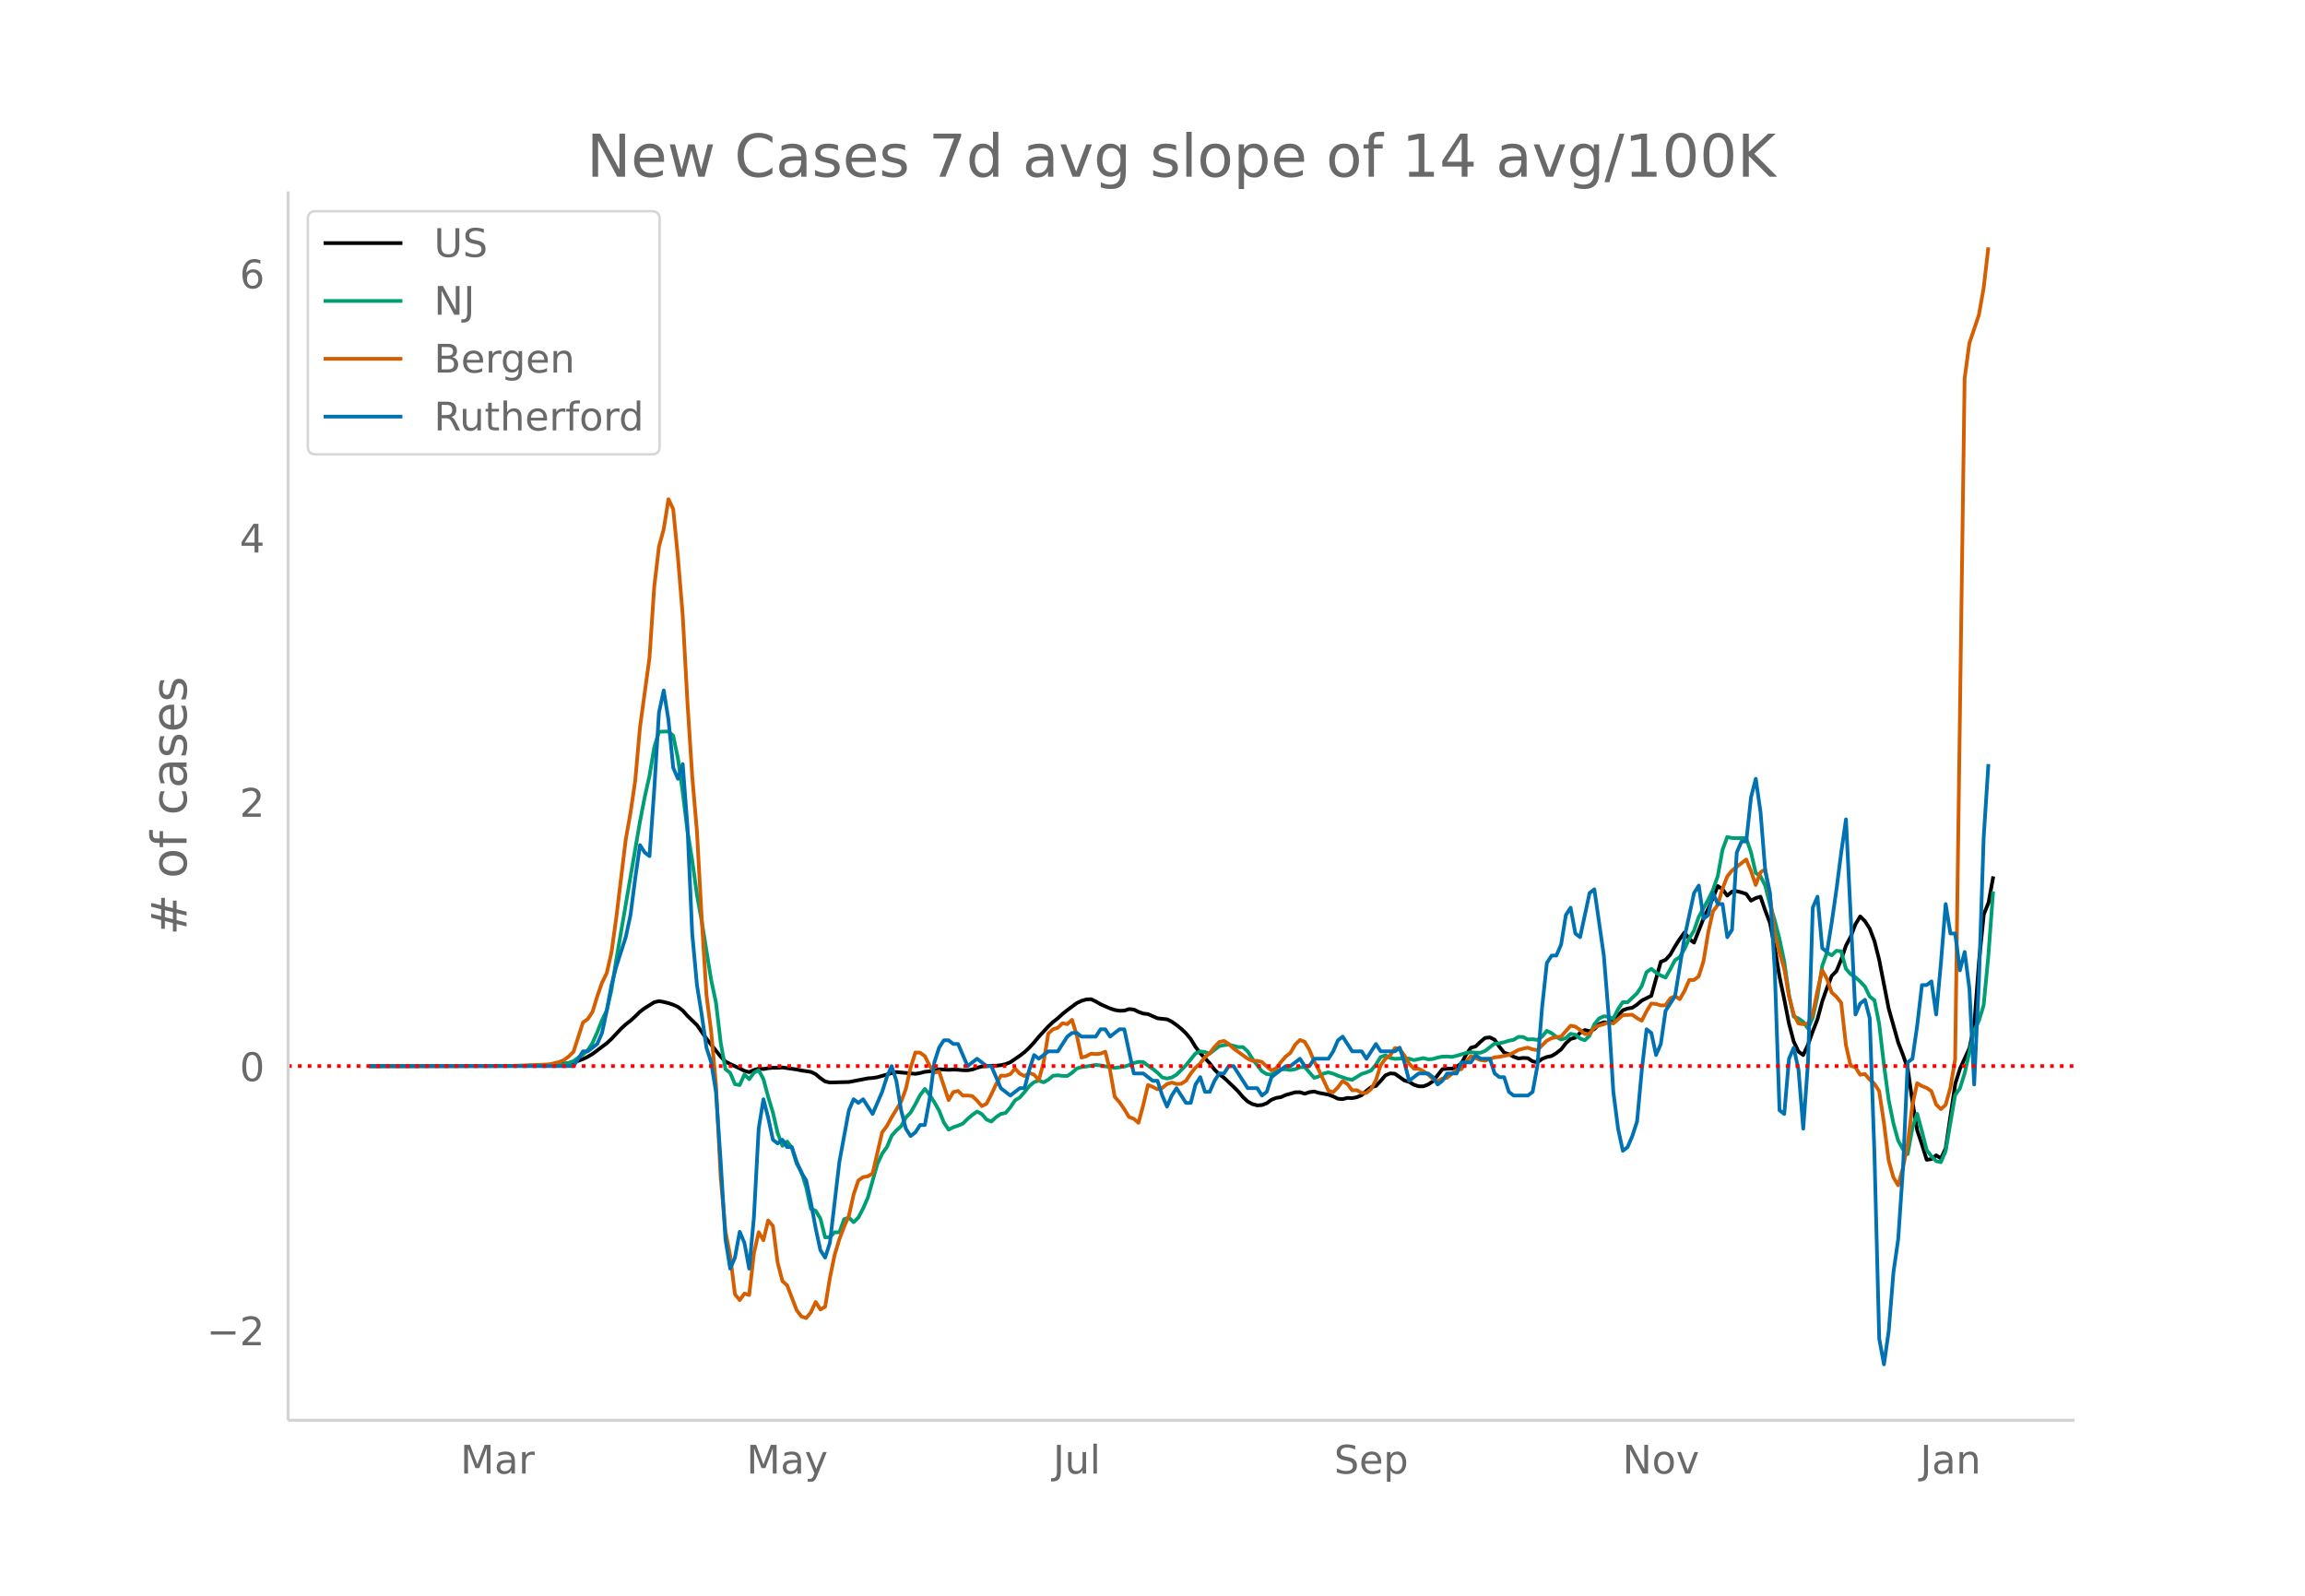 <svg height="864" viewBox="0 0 936 648" width="1248" xmlns="http://www.w3.org/2000/svg" xmlns:xlink="http://www.w3.org/1999/xlink"><defs><style>*{stroke-linecap:butt;stroke-linejoin:round}</style></defs><g id="figure_1"><path d="M0 648h936V0H0z" fill="#fff" id="patch_1"/><g id="axes_1"><path d="M117 576.72h725.4V77.76H117z" fill="none" id="patch_2"/><path clip-path="url(#p3286b6a589)" d="M149.973 432.9l63.631-.106 7.713-.21 5.785-.408 3.856-.466 1.929-.375 1.928-.558 1.928-.75 1.928-.907 1.929-1.133 5.784-4.343 1.928-1.79 3.857-4.108 1.928-1.772 1.928-1.49 1.929-1.747 1.928-1.923 1.928-1.428 3.857-2.392 1.928-.474 1.928.35 1.928.474 1.928.649 1.929.884 1.928 1.465 1.928 2.174 3.857 3.736 3.856 5.516 5.785 7.314 1.928 1.968 1.928 1.016 3.857 1.783 1.928 1.009 1.928.504 1.928-.848 1.929-.584 1.928.173 1.928-.354 1.928-.158 1.928.02 1.929-.15 5.784.822 1.929.412 3.856.568 1.928.921 1.929 1.627 1.928 1.343 1.928.417 7.713-.197 7.713-1.482 1.928-.153 1.928-.298 5.785-1.672 1.928-.448 7.713.731 1.928-.32 1.929-.494 1.928-.194 1.928-.328 1.928-.515 3.857.218 1.928-.096 1.928.074 1.928.195 1.929.009 1.928-.314 1.928-.7 1.928-.514 3.857-.318 1.928.017 1.928-.232 1.929-.419 1.928-.782 3.856-2.635 1.928-1.479 1.929-1.817 1.928-2.103 1.928-2.333 3.857-4.162 1.928-1.806 1.928-1.516 1.928-1.759 1.928-1.546 3.857-2.864 1.928-.906 1.928-.575 1.929-.087 1.928.911 1.928 1.128 3.857 1.701 1.928.641 1.928.31 1.928-.054 1.928-.624 1.929.172 1.928.955 1.928.676 1.928.238 3.857 1.706 3.856.4 1.929.945 1.928 1.362 1.928 1.572 1.928 1.828 1.928 2.308 1.929 3.18 1.928 2.54 3.856 4.126 1.929 2.552 1.928 1.921 1.928 1.375 3.857 3.671 1.928 1.92 1.928 2.292 1.928 1.789 1.928 1.06 1.929.511 1.928-.135 1.928-.732 1.928-1.418 1.929-.75 1.928-.31 1.928-.862 3.857-1.1 1.928-.04 1.928.611 1.928-.631 1.928-.273 1.929.57 3.856.705 1.928.73 1.929.94 1.928.155 1.928-.504 1.928.095 1.928-.373 1.929-.832 1.928-1.757 1.928-1.48 1.928-.49 1.929-2.053 1.928-2.257 1.928-.804 1.928.141 3.857 2.749 1.928.548 1.928 1.18 1.928.623 1.929.018 1.928-.745 1.928-1.284 3.857-4.928 1.928-.216 1.928.01 1.928-.785 1.929-1.334 1.928-3.623 1.928-2.77 1.928-.522 1.928-1.85 1.929-1.617 1.928-.213 1.928.944 1.928 2.837 1.929 2.409 1.928.652 1.928 1.021 1.928.69 1.929-.203 1.928.087 1.928 1.292 1.928.416 1.928-1.412 1.929-.766 1.928-.39 1.928-1.174 1.928-1.52 1.929-2.471 1.928-1.758 1.928-.535 1.928-1.949 1.929-1.147 1.928.478 1.928-.851 1.928-1.979 1.928-.799 1.929.151 1.928-.572 3.856-4.45 1.929-.71 1.928-.314 1.928-1.284 1.928-1.659 3.857-1.89 3.856-13.82 1.928-.8 1.929-2.1 1.928-3.38 1.928-3.017 1.928-2.615 1.929 2.655 1.928 1.467 3.856-9.81 1.928-4.005 1.929-4.358 1.928-4.8 1.928 1.265 1.928 2.627 1.929-1.652 1.928-.15 1.928.489 1.928.63 1.929 2.725 1.928-1.043 1.928-.583 1.928 5.612 1.928 5.075 1.929 10.001 1.928 11.71 1.928 9.245 1.928 9.87 1.929 7.346 1.928 4.055 1.928 1.4 1.928-4.196 1.929-5.398 1.928-4.92 1.928-7.261 1.928-5.457 1.928-4.894 1.929-1.98 1.928-4.659 1.928-5.643 1.928-3.65 1.929-5.062 1.928-3.172 1.928 1.908 1.928 3.016 1.929 5.052 1.928 7.666 3.856 19.768 3.857 13.735 1.928 5.042 1.928 5.458 1.928 13.446 1.929 11.744 1.928 5.733 1.928 6.24 1.928-.277 1.929-1.51 1.928 1.204 1.928-4.027L794.001 440l1.929-6.126 3.856-8.37 1.928-9.566 1.929-25.779 1.928-18.872 1.928-4.766 1.928-10.65h0" fill="none" stroke="#000" stroke-linecap="round" stroke-width="1.5" id="line2d_1"/><path clip-path="url(#p3286b6a589)" d="M149.973 432.9l67.488-.096 5.784-.16 3.857-.256 1.928-.274 1.928-.49 1.929-.75 3.856-2.711 1.928-1.655 1.929-3.023 1.928-4.334 1.928-4.875 1.928-4.003 1.928-8.358 1.929-12.118 9.64-56.186 1.929-9.967 1.928-8.598 1.929-11.548 1.928-6.367 3.856-.142 1.928 1.784 1.929 9.274 1.928 13.717 1.928 15.635 1.928 11.973 1.929 13.954 1.928 10.744 3.856 23.955 1.928 9.033 1.929 16.356 1.928 10.715 1.928 1.544 1.928 4.59 1.929.354 1.928-4.29 1.928 1.901 1.928-2.592 1.929-1.097 1.928 3.662 1.928 7.183 1.928 6.417 1.928 8.284 1.929 5.211 1.928-1.744 1.928 2.595 1.928 6.352 1.929 3.303 1.928 6.315 1.928 8.777 1.928.752 1.929 3.196 1.928 7.634 1.928-.11 1.928-1.967 1.928.034 1.929-5.36 1.928-.631 1.928 1.855 1.928-1.895 1.929-3.696 1.928-4.413 3.856-13.674 1.929-4.127 1.928-2.666 1.928-4.58 1.928-2.218 1.928-1.692 1.929-3.566 1.928-1.99 1.928-3.357 1.928-3.729 1.929-2.509 1.928 2.37 1.928 3.011 1.928 3.418 1.929 4.823 1.928 2.9 1.928-.958 1.928-.663 1.928-.82 1.929-1.916 1.928-1.615 1.928-1.356 1.928 1.023 1.929 2.213 1.928.816 1.928-1.778 1.928-1.31 1.929-.41 1.928-2.256 1.928-2.869 1.928-1.152 1.928-2.189 1.929-2.434 1.928-1.606 1.928-.64 1.928.72 1.929-1.072 1.928-1.603 1.928-.179 1.928.225 1.928.04 1.929-1.29 1.928-1.742 1.928-.558 1.928-.253 3.857-.634 1.928.206 5.785 1.02 3.856-.558 1.928-.6 1.929-.824 1.928-.483 1.928.064 1.928 1.455 1.929 1.31 1.928 1.556 1.928 1.91 1.928.475 1.929-.443 1.928-1.116 3.856-3.846 3.857-4.786 1.928-.848 1.928.287 1.928.616 3.857-3.014 1.928-.413 1.928-.234 3.857 1.014 1.928.015 1.928 1.757 1.928 3.045 3.857 5.011 1.928 1.162 1.928.2 1.929-1.128 1.928-.99 1.928-.048 1.928.29 1.929-.34 1.928-.786 1.928-.095 3.856 4.41 1.929-.604 1.928-1.153 1.928-.487 1.928.546 1.929.832 3.856 1.316 1.928.324 3.857-2.38 1.928-.585 1.928-.832 1.928-2.352 1.929-3.088 1.928-.702 1.928 1.047 1.928.392 3.857-.225 1.928.157 1.928.595 3.857-.832 1.928.508 1.928-.154 1.928-.58 1.929-.36 1.928-.055 1.928.16 1.928-.44 3.857-1.169 1.928-.293 1.928.182 1.928.05 1.929-.752 3.856-2.993 1.928-.11 1.929-.426 1.928-.629 1.928-.339 1.928-1.214 1.929.043 1.928 1.02 1.928-.126 1.928.305 1.928-1.36 1.929-2.332 1.928.94 1.928 1.538 1.928 1.032 1.929-.536 1.928-1.766 1.928.357 1.928 1.538 1.929.727 1.928-1.849 1.928-4.622 1.928-2.401 1.928-.872 1.929.212 1.928.805 1.928-3.905 1.928-2.86 1.929.058 3.856-3.652 1.928-2.943 1.929-5.633 1.928-1.347 1.928 1.52 1.928 1.176 1.928.876 1.929-3.39 1.928-3.711 1.928-1.223 1.928-3.286 1.929-4.308 1.928-3.16 1.928-5.602 3.856-6.999 1.929-4.003 1.928-5.526 1.928-10.645 1.928-5.27 1.929.44 1.928.075 1.928-.099 1.928.123 1.929 5.668 1.928 8.432 1.928 1.298 1.928 3.84 1.928 7.673 1.929 6.37 1.928 7.551 1.928 9.156 1.928 13.505 1.929 8.925 1.928.722 1.928 1.399 1.928 2.666 1.929-4.278 1.928-8.824 1.928-12.235 1.928-5.393 1.928 1.06 1.929-1.873 1.928.237 1.928 7.113 1.928 2.16 1.929 1.285 1.928 1.708 1.928 2.05 1.928 4.015 1.929 1.535 1.928 9.566 1.928 16.537 1.928 14.362 1.928 9.51 1.929 7.04 1.928 3.476 1.928 1.978 1.928-10.558 1.929-5.803 1.928 7.035 1.928 7.668 1.928 2.509 1.929 2.006 1.928.428 1.928-4.542 3.856-22.714 1.929-2.678 1.928-6.148 3.856-17.41 1.929-3.941 1.928-6.247 1.928-20.187 1.928-26.112h0" fill="none" stroke="#009e73" stroke-linecap="round" stroke-width="1.5" id="line2d_2"/><path clip-path="url(#p3286b6a589)" d="M149.973 432.9l57.847-.088 11.569-.411 3.856-.235 3.857-.91 1.928-.823 1.928-1.439 1.929-1.908 3.856-11.922 1.928-1.35 1.929-2.908 1.928-6.313 1.928-5.55 1.928-3.905 1.928-8.457 1.929-13.89 3.856-31.86 1.928-10.835 1.929-13.126 1.928-21.611 3.856-28.22 1.929-28.835 1.928-16.356 1.928-7.076 1.928-12.157 1.928 4.052 1.929 19.733 1.928 23.344 1.928 35.501 1.928 29.776 1.929 22.58 1.928 35.237 1.928 31.067 1.928 15.035 1.928 21.289 1.929 37.997 1.928 21.641 1.928 9.984 1.928 15.592 1.929 2.379 1.928-2.643 1.928.587 1.928-16.943 1.929-8.545 1.928 3.23 1.928-8.016 1.928 2.261 1.928 14.888 1.929 7.458 1.928 1.762 3.856 10.072 1.929 2.525 1.928.675 1.928-2.349 1.928-4.199 1.929 3.054 1.928-1.145 1.928-11.687 1.928-9.338 1.928-6.372 1.929-5.11 1.928-4.374 1.928-8.692 1.928-5.667 1.929-1.38 1.928-.294 1.928-1.204 3.857-16.65 1.928-2.584 1.928-3.523 3.856-6.313 1.929-5.257 1.928-8.633 1.928-6.137 1.928.088 1.929 1.41 1.928 3.847 1.928 2.848 1.928-.44 3.857 11.598 1.928-3.289 1.928-.44 1.928 1.909 1.929-.06 1.928.236 1.928 1.85 1.928 2.231 1.929-.998 1.928-3.759 1.928-4.081 1.928-3.524 1.929.03 1.928-.647 1.928-2.231 1.928 2.055 1.928.94 1.929-1.263 1.928.705 1.928 2.202 1.928-7.106 1.929-11.804 1.928-1.733 1.928-.616 1.928-1.82 1.928.352 1.929-1.733 1.928 6.284 1.928 9.044 1.928-.558 1.929-1.028 1.928.147 1.928-.176 1.928-.793 1.929 7.517 1.928 10.865 1.928 2.144 1.928 2.819 1.928 3.171 1.929.734 1.928 1.615 1.928-7.194 1.928-8.163 1.929.793 1.928.969 1.928-.529 1.928-1.586 1.929-.616 1.928.587 1.928-.088 1.928-1.233 1.928-2.907 1.929-2.408 1.928-1.703 1.928-2.584 1.928-1.586 1.929-2.496 1.928-2.056 1.928-.44 1.928 1.204 1.929 1.85 5.784 4.17 1.928.88 1.929-.029 1.928.5 1.928 1.79 1.928 1.616 1.929-.881 1.928-2.526 1.928-2.202 1.928-1.527 1.929-3.318 1.928-1.909 1.928.734 1.928 3.29 1.928 4.639 1.929 3.67 3.856 8.251 1.928.617 1.929-1.997 1.928-2.525 1.928 1.204 1.928 2.555 1.928-.06 1.929 1.146 1.928-.03 1.928-1.585 1.928-3.553 1.929-6.078 1.928-2.643 1.928-1.35 1.928-2.996 1.929.382 1.928 2.643 1.928 3.259 1.928 2.085 1.928.03 1.929.998 1.928 1.32 1.928 1.822 1.928.91 1.929-1.028 1.928-.382 3.856-3.142 1.929-.323 1.928-2.995 1.928-2.29 3.856 1.556 1.929.264 1.928-.616 1.928-.734 1.928-.206 3.857-.763 1.928-.94 1.928-1.086 1.929-.529 1.928-.411 1.928.705 1.928.293 3.857-3.817 1.928-.998 1.928-.44 1.928-.236 3.857-4.404 1.928.352 1.928 1.321 1.929 1.703 1.928-.029 1.928-2.525 1.928-.91 1.928-.53 1.929-.792 1.928.5 3.856-3.378 3.857-.176 1.928 1.38 1.928 1.028 1.929-3.788 1.928-3.142 1.928.118 1.928.616 1.928-.03 1.929-2.818 1.928-.94 1.928 1.263 1.928-3.318 1.929-4.464 1.928-.029 1.928-1.468 1.928-6.108 1.928-11.775 1.929-8.515 1.928-2.614 1.928-6.519 1.928-5.02 1.929-2.409 3.856-2.995 1.928-1.497 1.929 4.698 1.928 5.667 1.928-5.139 1.928-1.233 1.928 10.924 1.929 15.269 1.928 7.664 1.928 6.401 1.928 11.217 1.929 7.4 1.928 3.7 1.928.323 1.928-.264 1.929-3.759 1.928-9.514 1.928-8.427 1.928 3.553 1.928 5.52 1.929 1.733 1.928 2.437 1.928 17.207 1.928 8.398 1.929.617 1.928 3.024 1.928-.293 1.928 2.231 1.929 1.733 1.928 2.936 1.928 12.862 1.928 15.328 1.928 6.871 1.929 3.23 1.928-7.018 1.928-9.602 1.928-15.945 1.929-8.897 1.928 1.145 1.928.764 1.928 1.321 1.929 5.403 1.928 1.88 1.928-1.704 1.928-6.988 1.928-11.394 3.857-276.668 1.928-14.241 3.857-11.452 1.928-10.865 1.928-16.62h0" fill="none" stroke="#d55e00" stroke-linecap="round" stroke-width="1.5" id="line2d_3"/><path clip-path="url(#p3286b6a589)" d="M149.973 432.9h82.914l3.856-5.983h1.928l3.857-2.99 1.928-4.487 1.928-8.974 1.928-10.469 1.929-7.477 3.856-11.965 1.928-8.973 1.929-14.956 1.928-13.46 1.928 2.991 1.928 1.496 1.929-26.92 1.928-31.407 1.928-8.973 1.928 11.964 1.928 19.442 1.929 4.487 1.928-5.982 1.928 25.424 1.928 43.372 1.929 20.937 1.928 11.965 1.928 13.46 1.928 5.982 1.928 11.965 1.929 28.415 1.928 31.407 1.928 11.964 1.928-4.486 1.929-10.47 1.928 4.488 1.928 10.468 1.928-20.937 1.929-35.894 1.928-11.964 1.928 7.478 1.928 8.973 1.928 1.495 1.929-1.495 1.928 2.991h1.928l1.928 5.982 1.929 4.487 1.928 2.991 1.928 8.973 1.928 10.47 1.929 8.973 1.928 2.99 1.928-5.981 3.856-32.903 3.857-20.938 1.928-4.486 1.928 1.495 1.929-1.495 3.856 5.982 3.857-8.973 1.928-5.983 1.928-4.486 1.928 5.982 1.928 11.964 1.929 7.478 1.928 2.991 1.928-1.495 1.928-2.991h1.929l1.928-10.47 1.928-14.955 1.928-5.982 1.929-2.991h1.928l1.928 1.495h1.928l3.857 8.974 3.856-2.991 3.857 2.99h1.928l3.856 8.974 3.857 2.991 3.856-2.99h1.928l1.929-7.479 1.928-5.982 1.928 1.496 3.857-2.992h3.856l3.856-5.982 1.929-1.495h1.928l1.928 1.495h5.785l1.928-2.99h1.928l1.929 2.99 3.856-2.99h1.928l3.857 17.946h3.856l3.857 2.99h1.928l1.928 5.983 1.928 4.487 1.929-4.487 1.928-2.99 3.856 5.981h1.928l1.929-7.478 1.928-2.99 1.928 5.982h1.928l1.929-4.487 1.928-2.991h1.928l1.928-2.991h1.929l5.784 8.973h3.857l1.928 2.991 1.928-1.495 1.928-5.983 5.785-4.486h1.928l3.857-2.991 1.928 2.99h1.928l1.928-2.99h5.785l1.928-2.992 1.929-4.486 1.928-1.496 3.856 5.982h3.857l1.928 2.992 3.856-5.983 1.929 2.991h5.784l1.929-1.495 1.928 5.982 1.928 7.478 3.856-2.991h3.857l1.928 1.495 1.928 2.991 1.929-1.495 1.928-2.991h3.856l1.929-4.487h3.856l1.928-2.991 1.928 1.496h3.857l1.928 5.982 1.928 1.495h1.929l1.928 5.983 1.928 1.495h5.785l1.928-1.495 1.928-10.47 1.928-23.928 1.929-17.947 1.928-2.991h1.928l1.928-4.487 1.929-11.964 1.928-2.991 1.928 10.469 1.928 1.495 3.857-17.947 1.928-1.495 3.856 26.92 1.929 23.929 1.928 31.407 1.928 14.955 1.928 8.974 1.929-1.496 1.928-4.487 1.928-5.982 1.928-20.938 1.929-16.45 1.928 1.495 1.928 8.973 1.928-4.487 1.928-13.46 3.857-5.982 3.856-23.929 3.857-17.947 1.928-2.99 1.928 13.46 1.928-1.496 1.929-8.974 1.928 4.487h1.928l1.928 13.46 1.929-2.991 1.928-31.407 1.928-4.486h1.928l1.929-17.947 1.928-7.478 1.928 13.46 1.928 23.93 1.928 8.972 1.929 31.407 1.928 56.831 1.928 1.496 1.928-22.433 1.929-4.487 1.928 8.973 1.928 23.93 1.928-26.92 1.929-62.814 1.928-4.487 1.928 20.938 1.928 1.495 1.928-11.964 1.929-13.46 1.928-14.956 1.928-13.46 3.857 79.265 1.928-4.487 1.928-1.495 1.928 7.477 1.929 55.336 1.928 74.778 1.928 10.469 1.928-13.46 1.928-23.929 1.929-13.46 1.928-28.416 1.928-43.37 1.928-1.496 1.929-13.46 1.928-16.452h1.928l1.928-1.495 1.929 13.46 1.928-20.938 1.928-23.929 1.928 11.965h1.928l1.929 14.955 1.928-7.478 1.928 14.956 1.928 38.885 1.929-41.876 1.928-58.327 1.928-29.911h0" fill="none" stroke="#0072b2" stroke-linecap="round" stroke-width="1.5" id="line2d_4"/><path clip-path="url(#p3286b6a589)" d="M117 432.9h725.4" fill="none" stroke="red" stroke-dasharray="1.5,2.475" stroke-width="1.5" id="line2d_5"/><path d="M117 576.72V77.76" fill="none" stroke="#d3d3d3" stroke-linecap="square" stroke-width="1.25" id="patch_3"/><path d="M117 576.72h725.4" fill="none" stroke="#d3d3d3" stroke-linecap="square" stroke-width="1.25" id="patch_4"/><g id="matplotlib.axis_1"><g id="xtick_1"><g transform="matrix(.16 0 0 -.16 186.941 598.378)" fill="#696969" id="text_1"><defs><path d="M9.813 72.906h14.703l18.593-49.61 18.703 49.61h14.704V0H66.89v64.016l-18.797-50h-9.907l-18.796 50V0H9.813z" id="DejaVuSans-77"/><path d="M34.281 27.484q-10.89 0-15.093-2.484-4.204-2.484-4.204-8.5 0-4.781 3.157-7.594 3.156-2.797 8.562-2.797 7.485 0 12 5.297 4.516 5.297 4.516 14.078v2zm17.922 3.72V0H43.22v8.297Q40.14 3.328 35.547.953q-4.594-2.375-11.234-2.375-8.391 0-13.36 4.719Q6 8.016 6 15.922q0 9.219 6.172 13.906 6.187 4.688 18.437 4.688h12.61v.89q0 6.203-4.078 9.594-4.078 3.39-11.453 3.39-4.688 0-9.141-1.124-4.438-1.125-8.531-3.375v8.312q4.921 1.906 9.562 2.844 4.64.953 9.031.953 11.875 0 17.735-6.156 5.86-6.14 5.86-18.64z" id="DejaVuSans-97"/><path d="M41.11 46.297q-1.516.875-3.297 1.281Q36.03 48 33.89 48q-7.625 0-11.703-4.953-4.079-4.953-4.079-14.234V0H9.08v54.688h9.03v-8.5q2.844 4.984 7.375 7.39Q30.031 56 36.531 56q.922 0 2.047-.125 1.125-.11 2.484-.36z" id="DejaVuSans-114"/></defs><use xlink:href="#DejaVuSans-77"/><use x="86.279" xlink:href="#DejaVuSans-97"/><use x="147.559" xlink:href="#DejaVuSans-114"/></g></g><g id="xtick_2"><g transform="matrix(.16 0 0 -.16 303.117 598.378)" fill="#696969" id="text_2"><defs><path d="M32.172-5.078q-3.797-9.766-7.422-12.735-3.61-2.984-9.656-2.984H7.906v7.516h5.282q3.703 0 5.75 1.765Q21-9.766 23.483-3.219l1.61 4.094-22.11 53.813H12.5l17.094-42.766 17.093 42.766h9.516z" id="DejaVuSans-121"/></defs><use xlink:href="#DejaVuSans-77"/><use x="86.279" xlink:href="#DejaVuSans-97"/><use x="147.559" xlink:href="#DejaVuSans-121"/></g></g><g id="xtick_3"><g transform="matrix(.16 0 0 -.16 427.626 598.378)" fill="#696969" id="text_3"><defs><path d="M9.813 72.906h9.859V5.078q0-13.187-5-19.14-5-5.954-16.094-5.954h-3.75v8.297h3.078q6.531 0 9.219 3.672Q9.813-4.39 9.813 5.078z" id="DejaVuSans-74"/><path d="M8.5 21.578v33.11h8.984V21.922q0-7.766 3.016-11.656 3.031-3.875 9.094-3.875 7.265 0 11.484 4.64 4.234 4.64 4.234 12.656v31h8.985V0h-8.984v8.406Q42.047 3.422 37.718 1q-4.313-2.422-10.032-2.422-9.421 0-14.312 5.86Q8.5 10.296 8.5 21.578zM31.11 56z" id="DejaVuSans-117"/><path d="M9.422 75.984h8.984V0H9.422z" id="DejaVuSans-108"/></defs><use xlink:href="#DejaVuSans-74"/><use x="29.492" xlink:href="#DejaVuSans-117"/><use x="92.871" xlink:href="#DejaVuSans-108"/></g></g><g id="xtick_4"><g transform="matrix(.16 0 0 -.16 541.75 598.378)" fill="#696969" id="text_4"><defs><path d="M53.516 70.516V60.89q-5.61 2.687-10.594 4-4.984 1.328-9.625 1.328-8.047 0-12.422-3.125t-4.375-8.89q0-4.845 2.906-7.313 2.907-2.453 11.016-3.97l5.953-1.218q11.031-2.11 16.281-7.406 5.25-5.297 5.25-14.172 0-10.61-7.11-16.078-7.093-5.469-20.812-5.469-5.172 0-11.015 1.172Q13.14.922 6.89 3.219v10.156q6-3.36 11.765-5.078 5.766-1.703 11.328-1.703 8.438 0 13.032 3.312 4.593 3.328 4.593 9.485 0 5.359-3.297 8.39-3.296 3.032-10.812 4.547L27.484 33.5q-11.03 2.188-15.968 6.875-4.922 4.688-4.922 13.047 0 9.672 6.812 15.234 6.813 5.563 18.766 5.563 5.14 0 10.453-.938 5.328-.922 10.89-2.765z" id="DejaVuSans-83"/><path d="M56.203 29.594v-4.39H14.891q.593-9.282 5.593-14.142 5-4.859 13.938-4.859 5.172 0 10.031 1.266 4.86 1.265 9.656 3.812v-8.5Q49.266.734 44.187-.344 39.11-1.422 33.892-1.422q-13.094 0-20.735 7.61-7.64 7.625-7.64 20.625 0 13.421 7.25 21.296Q20.016 56 32.328 56q11.031 0 17.453-7.11 6.422-7.093 6.422-19.296zm-8.984 2.64q-.094 7.36-4.125 11.75-4.032 4.407-10.672 4.407-7.516 0-12.031-4.25-4.516-4.25-5.203-11.97z" id="DejaVuSans-101"/><path d="M18.11 8.203v-29H9.077v75.484h9.031v-8.296q2.844 4.875 7.157 7.234Q29.594 56 35.594 56q9.968 0 16.187-7.906 6.235-7.907 6.235-20.797T51.78 6.484q-6.218-7.906-16.187-7.906-6 0-10.328 2.375-4.313 2.375-7.157 7.25zm30.578 19.094q0 9.906-4.079 15.547-4.078 5.64-11.203 5.64-7.14 0-11.218-5.64-4.079-5.64-4.079-15.547 0-9.906 4.078-15.547 4.079-5.64 11.22-5.64 7.124 0 11.202 5.64t4.078 15.547z" id="DejaVuSans-112"/></defs><use xlink:href="#DejaVuSans-83"/><use x="63.477" xlink:href="#DejaVuSans-101"/><use x="125" xlink:href="#DejaVuSans-112"/></g></g><g id="xtick_5"><g transform="matrix(.16 0 0 -.16 658.836 598.378)" fill="#696969" id="text_5"><defs><path d="M9.813 72.906h13.28l32.329-60.984v60.984h9.562V0h-13.28L19.39 60.984V0H9.813z" id="DejaVuSans-78"/><path d="M30.61 48.39q-7.22 0-11.422-5.64-4.204-5.64-4.204-15.453 0-9.813 4.172-15.453 4.188-5.64 11.453-5.64 7.188 0 11.375 5.655 4.203 5.672 4.203 15.438 0 9.719-4.203 15.406-4.187 5.688-11.375 5.688zm0 7.61q11.718 0 18.406-7.625 6.703-7.61 6.703-21.078 0-13.422-6.703-21.078-6.688-7.64-18.407-7.64-11.765 0-18.437 7.64-6.656 7.656-6.656 21.078 0 13.469 6.656 21.078Q18.844 56 30.609 56z" id="DejaVuSans-111"/><path d="M2.984 54.688H12.5L29.594 8.797l17.093 45.89h9.516L35.687 0H23.485z" id="DejaVuSans-118"/></defs><use xlink:href="#DejaVuSans-78"/><use x="74.805" xlink:href="#DejaVuSans-111"/><use x="135.986" xlink:href="#DejaVuSans-118"/></g></g><g id="xtick_6"><g transform="matrix(.16 0 0 -.16 779.74 598.378)" fill="#696969" id="text_6"><defs><path d="M54.89 33.016V0h-8.984v32.719q0 7.765-3.031 11.61-3.031 3.858-9.078 3.858-7.281 0-11.484-4.64-4.204-4.625-4.204-12.64V0H9.08v54.688h9.03v-8.5q3.235 4.937 7.594 7.374Q30.078 56 35.797 56q9.422 0 14.25-5.828 4.844-5.828 4.844-17.156z" id="DejaVuSans-110"/></defs><use xlink:href="#DejaVuSans-74"/><use x="29.492" xlink:href="#DejaVuSans-97"/><use x="90.771" xlink:href="#DejaVuSans-110"/></g></g></g><g id="matplotlib.axis_2"><g id="ytick_1"><g transform="matrix(.16 0 0 -.16 83.912 546.281)" fill="#696969" id="text_7"><defs><path d="M10.594 35.5h62.593v-8.297H10.594z" id="DejaVuSans-8722"/><path d="M19.188 8.297h34.421V0H7.33v8.297q5.609 5.812 15.296 15.594 9.703 9.797 12.188 12.64 4.734 5.313 6.609 9 1.89 3.688 1.89 7.25 0 5.813-4.078 9.469-4.078 3.672-10.625 3.672-4.64 0-9.797-1.61-5.14-1.609-11-4.89v9.969Q13.767 71.78 18.938 73q5.188 1.219 9.485 1.219 11.328 0 18.062-5.672 6.735-5.656 6.735-15.125 0-4.5-1.688-8.531-1.672-4.016-6.125-9.485-1.218-1.422-7.765-8.187-6.532-6.766-18.453-18.922z" id="DejaVuSans-50"/></defs><use xlink:href="#DejaVuSans-8722"/><use x="83.789" xlink:href="#DejaVuSans-50"/></g></g><g id="ytick_2"><g transform="matrix(.16 0 0 -.16 97.32 438.978)" fill="#696969" id="text_8"><defs><path d="M31.781 66.406q-7.61 0-11.453-7.5Q16.5 51.422 16.5 36.375q0-14.984 3.828-22.484 3.844-7.5 11.453-7.5 7.672 0 11.5 7.5 3.844 7.5 3.844 22.484 0 15.047-3.844 22.531-3.828 7.5-11.5 7.5zm0 7.813q12.266 0 18.735-9.703 6.468-9.688 6.468-28.141 0-18.406-6.468-28.11-6.47-9.687-18.735-9.687-12.25 0-18.718 9.688-6.47 9.703-6.47 28.109 0 18.453 6.47 28.14Q19.53 74.22 31.78 74.22z" id="DejaVuSans-48"/></defs><use xlink:href="#DejaVuSans-48"/></g></g><g id="ytick_3"><use xlink:href="#DejaVuSans-50" transform="matrix(.16 0 0 -.16 97.32 331.675)" fill="#696969" id="text_9"/></g><g id="ytick_4"><g transform="matrix(.16 0 0 -.16 97.32 224.372)" fill="#696969" id="text_10"><defs><path d="M37.797 64.313L12.89 25.39h24.906zm-2.594 8.593H47.61V25.391h10.407v-8.203H47.609V0h-9.812v17.188H4.89v9.515z" id="DejaVuSans-52"/></defs><use xlink:href="#DejaVuSans-52"/></g></g><g id="ytick_5"><g transform="matrix(.16 0 0 -.16 97.32 117.07)" fill="#696969" id="text_11"><defs><path d="M33.016 40.375q-6.641 0-10.532-4.547-3.875-4.531-3.875-12.437 0-7.86 3.875-12.438 3.891-4.562 10.532-4.562 6.64 0 10.515 4.562 3.875 4.578 3.875 12.438 0 7.906-3.875 12.437-3.875 4.547-10.515 4.547zm19.578 30.922v-8.984q-3.719 1.75-7.5 2.671-3.782.938-7.5.938-9.766 0-14.922-6.594-5.14-6.594-5.875-19.922 2.875 4.25 7.219 6.516 4.359 2.266 9.578 2.266 10.984 0 17.36-6.672 6.374-6.657 6.374-18.125 0-11.235-6.64-18.032-6.641-6.78-17.672-6.78-12.657 0-19.344 9.687-6.688 9.703-6.688 28.109 0 17.281 8.204 27.563 8.203 10.28 22.015 10.28 3.719 0 7.5-.734t7.89-2.187z" id="DejaVuSans-54"/></defs><use xlink:href="#DejaVuSans-54"/></g></g><g transform="matrix(0 -.2 -.2 0 75.753 379.813)" fill="#696969" id="text_12"><defs><path d="M51.125 44H36.922l-4.11-16.313h14.313zm-7.328 27.781l-5.078-20.265h14.265L58.11 71.78h7.813L60.89 51.516h15.234V44h-17.14l-4-16.313h15.53V20.22H53.079L48 0h-7.813l5.032 20.219H30.906L25.875 0h-7.86l5.079 20.219H7.719v7.468h17.187L29 44H13.281v7.516h17.625l4.985 20.265z" id="DejaVuSans-35"/><path d="M37.11 75.984V68.5h-8.594q-4.828 0-6.72-1.953-1.874-1.953-1.874-7.031v-4.828h14.797v-6.985H19.922V0H10.89v47.703H2.297v6.984h8.594V58.5q0 9.125 4.25 13.297 4.25 4.187 13.468 4.187z" id="DejaVuSans-102"/><path d="M48.781 52.594v-8.407q-3.812 2.11-7.64 3.157-3.828 1.047-7.735 1.047-8.75 0-13.593-5.547-4.829-5.532-4.829-15.547 0-10.016 4.829-15.563 4.843-5.53 13.593-5.53 3.907 0 7.735 1.046 3.828 1.047 7.64 3.156V2.094Q45.016.344 40.984-.531q-4.015-.89-8.562-.89-12.36 0-19.64 7.765-7.266 7.765-7.266 20.953 0 13.375 7.343 21.031Q20.22 56 33.016 56q4.14 0 8.093-.86 3.953-.843 7.672-2.546z" id="DejaVuSans-99"/><path d="M44.281 53.078v-8.5q-3.797 1.953-7.906 2.922-4.094.984-8.5.984-6.688 0-10.031-2.047-3.344-2.046-3.344-6.156 0-3.125 2.39-4.906 2.391-1.781 9.626-3.39l3.078-.688q9.562-2.047 13.593-5.781 4.032-3.735 4.032-10.422 0-7.625-6.032-12.078-6.03-4.438-16.578-4.438-4.39 0-9.156.86Q10.688.296 5.422 2v9.281q4.984-2.594 9.812-3.89 4.829-1.282 9.579-1.282 6.343 0 9.75 2.172 3.421 2.172 3.421 6.125 0 3.656-2.468 5.61-2.453 1.953-10.813 3.765l-3.125.735q-8.344 1.75-12.062 5.39-3.704 3.64-3.704 9.985 0 7.718 5.47 11.906Q16.75 56 26.811 56q4.97 0 9.36-.734 4.406-.72 8.11-2.188z" id="DejaVuSans-115"/></defs><use xlink:href="#DejaVuSans-35"/><use x="83.789" xlink:href="#DejaVuSans-32"/><use x="115.576" xlink:href="#DejaVuSans-111"/><use x="176.758" xlink:href="#DejaVuSans-102"/><use x="211.963" xlink:href="#DejaVuSans-32"/><use x="243.75" xlink:href="#DejaVuSans-99"/><use x="298.73" xlink:href="#DejaVuSans-97"/><use x="360.01" xlink:href="#DejaVuSans-115"/><use x="412.109" xlink:href="#DejaVuSans-101"/><use x="473.633" xlink:href="#DejaVuSans-115"/></g></g><g transform="matrix(.24 0 0 -.24 238.224 71.76)" fill="#696969" id="text_13"><defs><path d="M4.203 54.688h8.985l11.234-42.672 11.172 42.672h10.593l11.235-42.672 11.187 42.672h8.985L63.28 0H52.688L40.922 44.828 29.109 0H18.5z" id="DejaVuSans-119"/><path d="M64.406 67.281v-10.39q-4.984 4.64-10.625 6.922-5.64 2.296-11.984 2.296-12.5 0-19.14-7.64-6.641-7.64-6.641-22.094 0-14.406 6.64-22.047 6.64-7.64 19.14-7.64 6.345 0 11.985 2.296 5.64 2.297 10.625 6.938V5.609Q59.234 2.094 53.437.33q-5.78-1.75-12.218-1.75-16.563 0-26.094 10.124-9.516 10.14-9.516 27.672 0 17.578 9.516 27.703 9.531 10.14 26.094 10.14 6.531 0 12.312-1.734 5.797-1.734 10.875-5.203z" id="DejaVuSans-67"/><path d="M8.203 72.906h46.875v-4.203L28.61 0H18.312L43.22 64.594H8.203z" id="DejaVuSans-55"/><path d="M45.406 46.39v29.594h8.985V0h-8.985v8.203Q42.578 3.328 38.25.953q-4.313-2.375-10.375-2.375-9.906 0-16.14 7.906-6.22 7.922-6.22 20.813 0 12.89 6.22 20.797Q17.968 56 27.874 56q6.063 0 10.375-2.375 4.328-2.36 7.156-7.234zm-30.61-19.093q0-9.906 4.079-15.547 4.078-5.64 11.203-5.64 7.125 0 11.219 5.64 4.11 5.64 4.11 15.547 0 9.906-4.11 15.547-4.094 5.64-11.219 5.64-7.125 0-11.203-5.64-4.078-5.64-4.078-15.547z" id="DejaVuSans-100"/><path d="M45.406 27.984q0 9.766-4.031 15.125-4.016 5.375-11.297 5.375-7.219 0-11.25-5.375-4.031-5.359-4.031-15.125 0-9.718 4.031-15.093t11.25-5.375q7.281 0 11.297 5.375 4.031 5.375 4.031 15.093zm8.985-21.203q0-13.953-6.203-20.765Q42-20.797 29.203-20.797q-4.734 0-8.937.703-4.203.703-8.157 2.172v8.735q3.954-2.141 7.813-3.157 3.86-1.031 7.86-1.031 8.843 0 13.234 4.61 4.39 4.609 4.39 13.937v4.453q-2.781-4.844-7.125-7.234Q33.938 0 27.875 0 17.828 0 11.672 7.656q-6.156 7.672-6.156 20.328 0 12.688 6.156 20.344Q17.828 56 27.875 56q6.063 0 10.406-2.39 4.344-2.391 7.125-7.22v8.297h8.985z" id="DejaVuSans-103"/><path d="M12.406 8.297h16.11v55.625l-17.532-3.516v8.985l17.438 3.515h9.86V8.296H54.39V0H12.406z" id="DejaVuSans-49"/><path d="M25.39 72.906h8.297L8.297-9.28H0z" id="DejaVuSans-47"/><path d="M9.813 72.906h9.859V42.094L52.39 72.906h12.703L28.906 38.922 67.672 0H54.688L19.672 35.11V0h-9.86z" id="DejaVuSans-75"/></defs><use xlink:href="#DejaVuSans-78"/><use x="74.805" xlink:href="#DejaVuSans-101"/><use x="136.328" xlink:href="#DejaVuSans-119"/><use x="218.115" xlink:href="#DejaVuSans-32"/><use x="249.902" xlink:href="#DejaVuSans-67"/><use x="319.727" xlink:href="#DejaVuSans-97"/><use x="381.006" xlink:href="#DejaVuSans-115"/><use x="433.105" xlink:href="#DejaVuSans-101"/><use x="494.629" xlink:href="#DejaVuSans-115"/><use x="546.729" xlink:href="#DejaVuSans-32"/><use x="578.516" xlink:href="#DejaVuSans-55"/><use x="642.139" xlink:href="#DejaVuSans-100"/><use x="705.615" xlink:href="#DejaVuSans-32"/><use x="737.402" xlink:href="#DejaVuSans-97"/><use x="798.682" xlink:href="#DejaVuSans-118"/><use x="857.861" xlink:href="#DejaVuSans-103"/><use x="921.338" xlink:href="#DejaVuSans-32"/><use x="953.125" xlink:href="#DejaVuSans-115"/><use x="1005.225" xlink:href="#DejaVuSans-108"/><use x="1033.008" xlink:href="#DejaVuSans-111"/><use x="1094.189" xlink:href="#DejaVuSans-112"/><use x="1157.666" xlink:href="#DejaVuSans-101"/><use x="1219.189" xlink:href="#DejaVuSans-32"/><use x="1250.977" xlink:href="#DejaVuSans-111"/><use x="1312.158" xlink:href="#DejaVuSans-102"/><use x="1347.363" xlink:href="#DejaVuSans-32"/><use x="1379.15" xlink:href="#DejaVuSans-49"/><use x="1442.773" xlink:href="#DejaVuSans-52"/><use x="1506.396" xlink:href="#DejaVuSans-32"/><use x="1538.184" xlink:href="#DejaVuSans-97"/><use x="1599.463" xlink:href="#DejaVuSans-118"/><use x="1658.643" xlink:href="#DejaVuSans-103"/><use x="1722.119" xlink:href="#DejaVuSans-47"/><use x="1755.811" xlink:href="#DejaVuSans-49"/><use x="1819.434" xlink:href="#DejaVuSans-48"/><use x="1883.057" xlink:href="#DejaVuSans-48"/><use x="1946.68" xlink:href="#DejaVuSans-75"/></g><g id="legend_1"><path d="M128.2 184.5h136.45q3.2 0 3.2-3.2V88.96q0-3.2-3.2-3.2H128.2q-3.2 0-3.2 3.2v92.34q0 3.2 3.2 3.2z" fill="none" opacity=".8" stroke="#ccc" id="patch_5"/><path d="M131.4 98.718h32" fill="none" stroke="#000" stroke-linecap="round" stroke-width="1.5" id="line2d_6"/><g transform="matrix(.16 0 0 -.16 176.2 104.317)" fill="#696969" id="text_14"><defs><path d="M8.688 72.906h9.921V28.61q0-11.718 4.235-16.875 4.25-5.14 13.781-5.14 9.469 0 13.719 5.14 4.25 5.157 4.25 16.875v44.297H64.5V27.391q0-14.25-7.063-21.532-7.046-7.28-20.812-7.28-13.828 0-20.89 7.28-7.047 7.282-7.047 21.532z" id="DejaVuSans-85"/></defs><use xlink:href="#DejaVuSans-85"/><use x="73.193" xlink:href="#DejaVuSans-83"/></g><path d="M131.4 122.203h32" fill="none" stroke="#009e73" stroke-linecap="round" stroke-width="1.5" id="line2d_8"/><g transform="matrix(.16 0 0 -.16 176.2 127.802)" fill="#696969" id="text_15"><use xlink:href="#DejaVuSans-78"/><use x="74.805" xlink:href="#DejaVuSans-74"/></g><path d="M131.4 145.688h32" fill="none" stroke="#d55e00" stroke-linecap="round" stroke-width="1.5" id="line2d_10"/><g transform="matrix(.16 0 0 -.16 176.2 151.287)" fill="#696969" id="text_16"><defs><path d="M19.672 34.813V8.108H35.5q7.953 0 11.781 3.297 3.844 3.297 3.844 10.078 0 6.844-3.844 10.078-3.828 3.25-11.781 3.25zm0 29.984V42.828h14.61q7.218 0 10.75 2.703 3.546 2.719 3.546 8.282 0 5.515-3.547 8.25-3.531 2.734-10.75 2.734zm-9.86 8.11h25.204q11.28 0 17.375-4.688Q58.5 63.53 58.5 54.89q0-6.703-3.125-10.657-3.125-3.953-9.188-4.922 7.282-1.562 11.313-6.53 4.031-4.954 4.031-12.376 0-9.765-6.64-15.093Q48.25 0 35.984 0H9.812z" id="DejaVuSans-66"/></defs><use xlink:href="#DejaVuSans-66"/><use x="68.604" xlink:href="#DejaVuSans-101"/><use x="130.127" xlink:href="#DejaVuSans-114"/><use x="169.49" xlink:href="#DejaVuSans-103"/><use x="232.967" xlink:href="#DejaVuSans-101"/><use x="294.49" xlink:href="#DejaVuSans-110"/></g><path d="M131.4 169.173h32" fill="none" stroke="#0072b2" stroke-linecap="round" stroke-width="1.5" id="line2d_12"/><g transform="matrix(.16 0 0 -.16 176.2 174.773)" fill="#696969" id="text_17"><defs><path d="M44.39 34.188q3.172-1.079 6.172-4.594 3-3.516 6.032-9.672L66.609 0H56l-9.313 18.703q-3.624 7.328-7.015 9.719-3.39 2.39-9.25 2.39h-10.75V0h-9.86v72.906h22.266q12.5 0 18.656-5.234 6.157-5.219 6.157-15.766 0-6.89-3.203-11.437-3.204-4.532-9.297-6.282zM19.673 64.797V38.922h12.406q7.125 0 10.766 3.297 3.64 3.297 3.64 9.687 0 6.39-3.64 9.64-3.64 3.25-10.766 3.25z" id="DejaVuSans-82"/><path d="M18.313 70.219V54.688h18.5v-6.985h-18.5V18.016q0-6.688 1.828-8.594 1.828-1.906 7.453-1.906h9.218V0h-9.218q-10.407 0-14.36 3.875-3.953 3.89-3.953 14.14v29.688H2.687v6.984h6.594V70.22z" id="DejaVuSans-116"/><path d="M54.89 33.016V0h-8.984v32.719q0 7.765-3.031 11.61-3.031 3.858-9.078 3.858-7.281 0-11.484-4.64-4.204-4.625-4.204-12.64V0H9.08v75.984h9.03V46.188q3.235 4.937 7.594 7.374Q30.078 56 35.797 56q9.422 0 14.25-5.828 4.844-5.828 4.844-17.156z" id="DejaVuSans-104"/></defs><use xlink:href="#DejaVuSans-82"/><use x="64.982" xlink:href="#DejaVuSans-117"/><use x="128.361" xlink:href="#DejaVuSans-116"/><use x="167.57" xlink:href="#DejaVuSans-104"/><use x="230.949" xlink:href="#DejaVuSans-101"/><use x="292.473" xlink:href="#DejaVuSans-114"/><use x="333.586" xlink:href="#DejaVuSans-102"/><use x="368.791" xlink:href="#DejaVuSans-111"/><use x="429.973" xlink:href="#DejaVuSans-114"/><use x="469.336" xlink:href="#DejaVuSans-100"/></g></g></g></g><defs><clipPath id="p3286b6a589"><path d="M117 77.76h725.4v498.96H117z"/></clipPath></defs></svg>